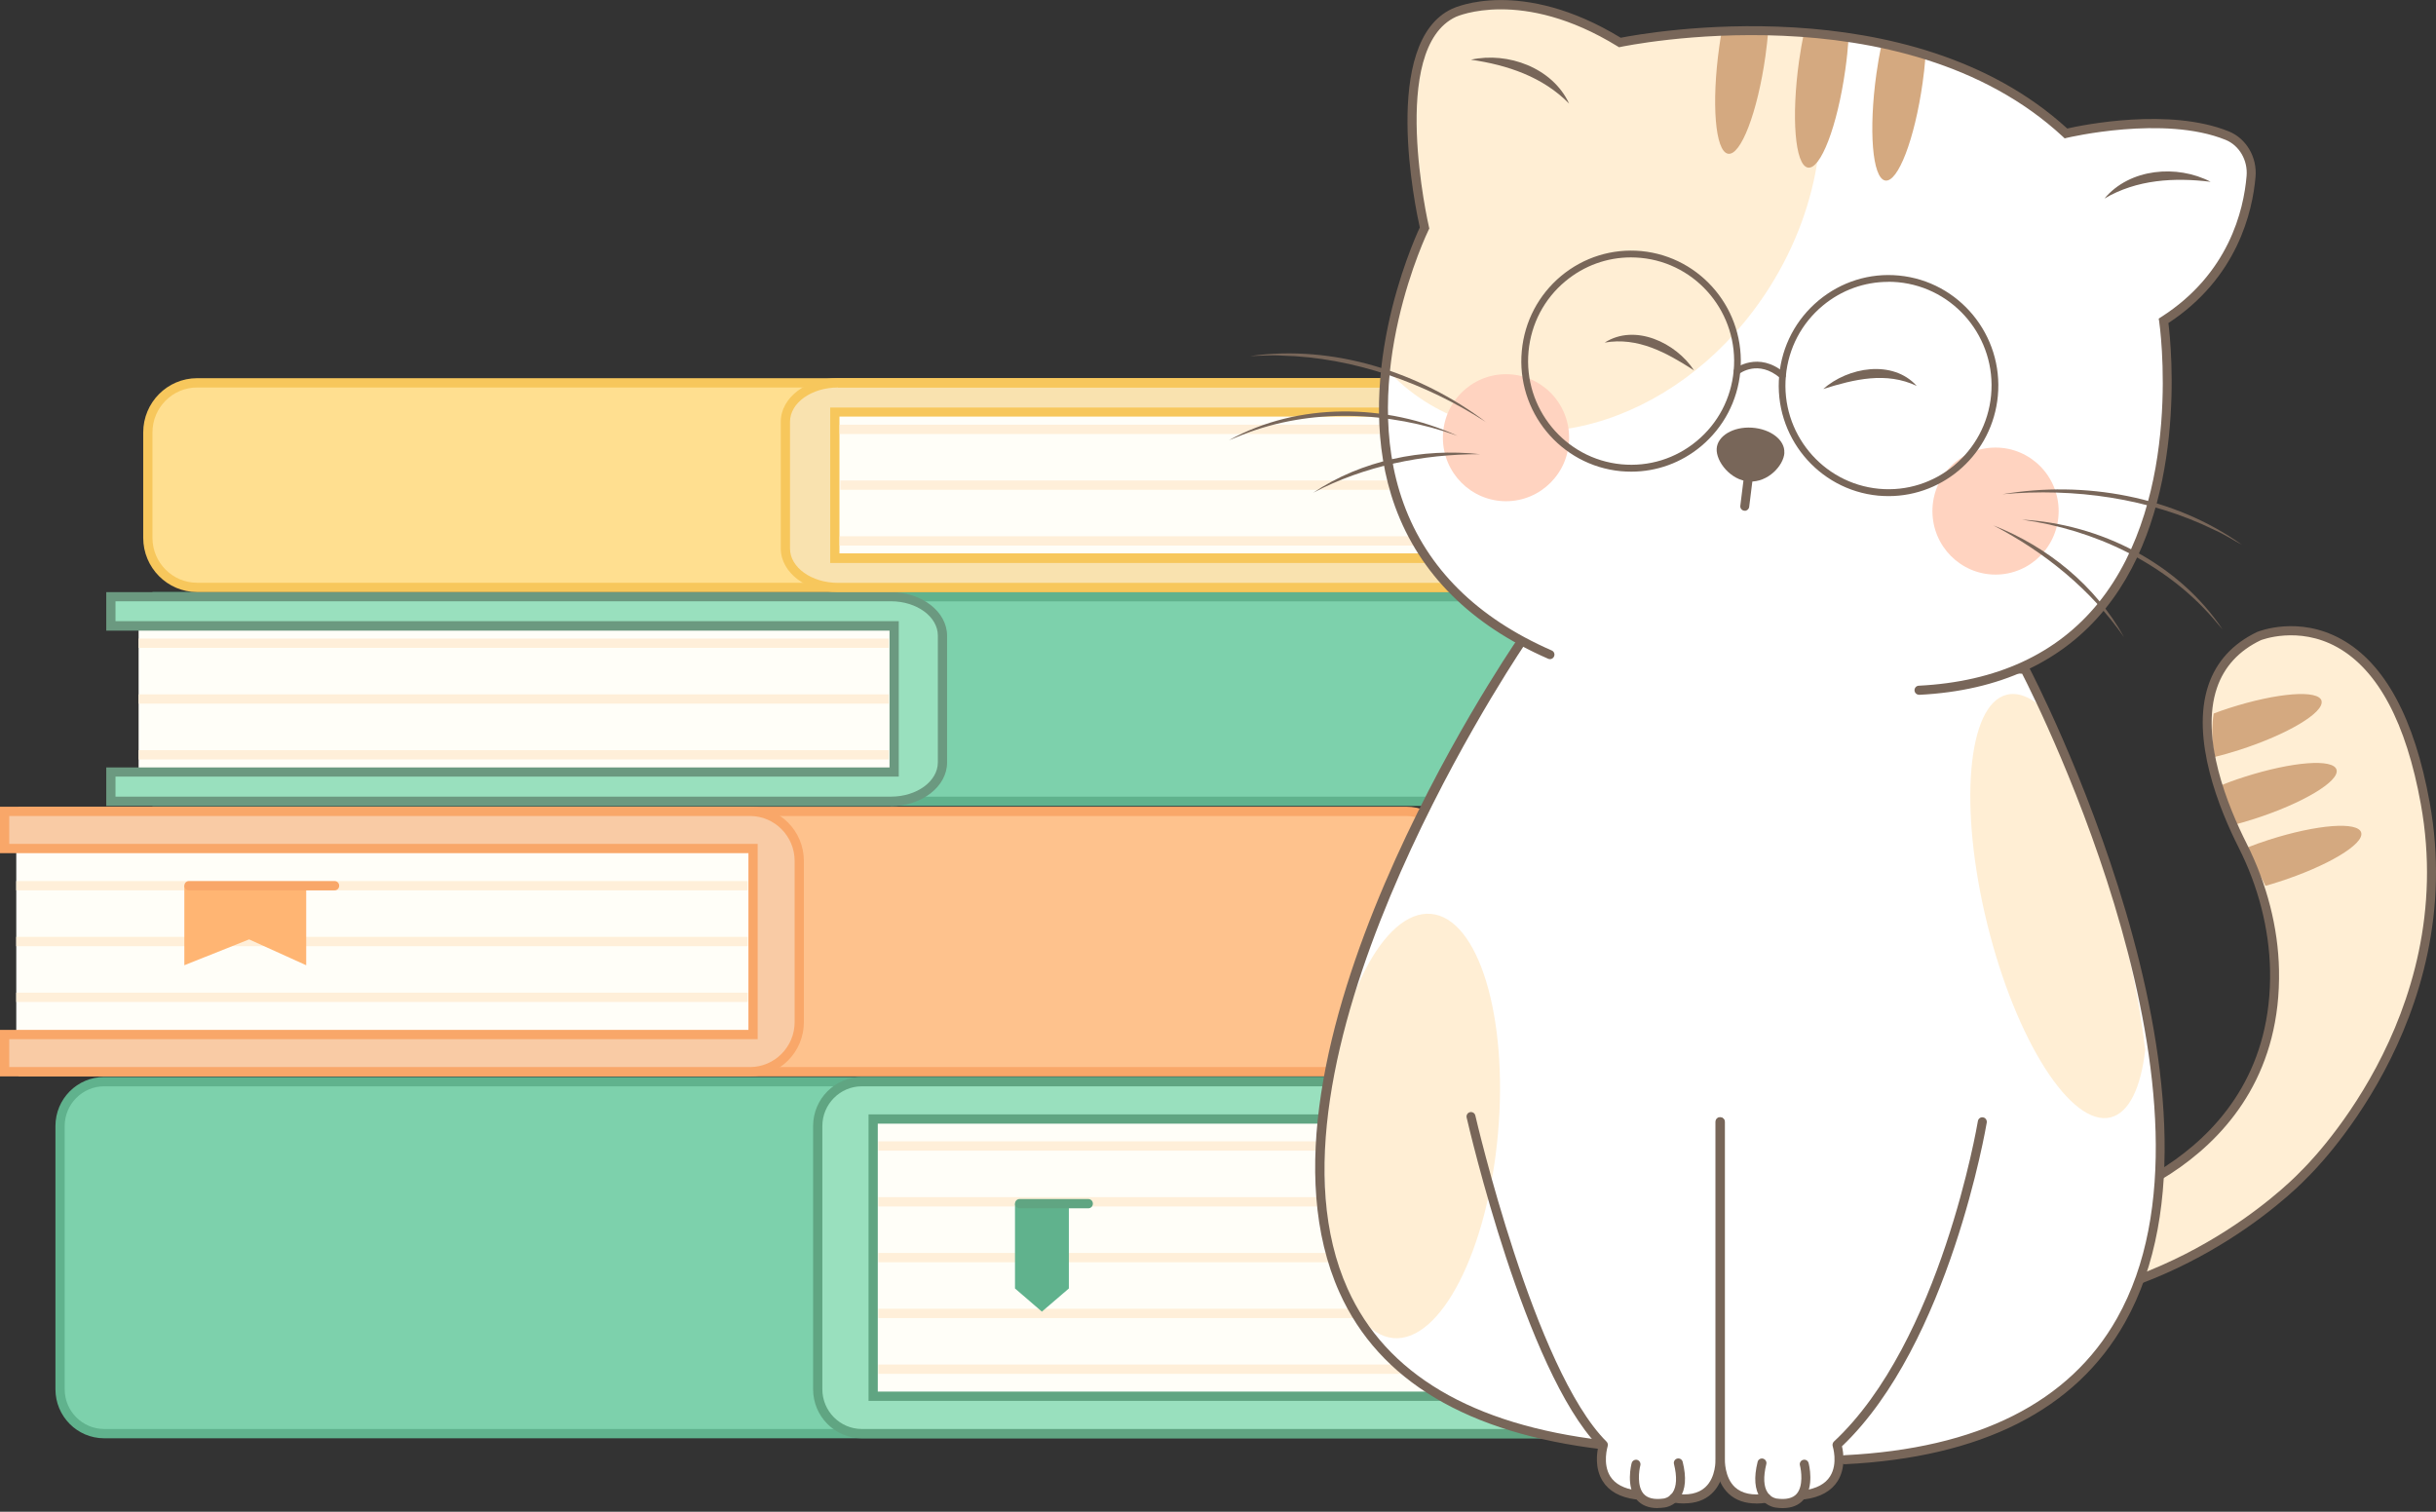 <svg width="290" height="180" viewBox="0 0 290 180" fill="none" xmlns="http://www.w3.org/2000/svg">
<rect x="0" y="0" width="290" height="180" fill="#333333" stroke="none"/>
<g clip-path="url(#clip0_1873_2489)">
<path d="M12.397 128.792H194.147V170.7H12.397C9.504 170.7 7.15 168.331 7.15 165.419V134.073C7.15 131.161 9.504 128.792 12.397 128.792Z" fill="#7DD1AC"/>
<path d="M194.697 171.254H12.397C9.196 171.254 6.6 168.641 6.6 165.419V134.073C6.6 130.851 9.196 128.238 12.397 128.238H194.697V171.254ZM12.397 129.346C9.812 129.346 7.7 131.471 7.7 134.073V165.419C7.7 168.021 9.812 170.147 12.397 170.147H193.597V129.346H12.397Z" fill="#60B28D"/>
<path d="M196.347 133.243H103.948V166.25H196.347V133.243Z" fill="#FFFEF8"/>
<path d="M103.949 166.249V133.243H200.747V128.792H102.596C99.703 128.792 97.349 131.161 97.349 134.073V165.419C97.349 168.331 99.703 170.7 102.596 170.7H200.747V166.249H103.949Z" fill="#99E0BE"/>
<path d="M201.297 171.254H102.595C99.394 171.254 96.799 168.641 96.799 165.419V134.073C96.799 130.851 99.394 128.238 102.595 128.238H201.297V133.797H104.498V165.696H201.297V171.254ZM102.595 129.346C100.011 129.346 97.899 131.471 97.899 134.073V165.419C97.899 168.021 100.011 170.147 102.595 170.147H200.197V166.803H103.398V132.689H200.197V129.346H102.595Z" fill="#60A582"/>
<path d="M2.75 96.606H167.385C170.619 96.606 173.248 99.252 173.248 102.507V121.706C173.248 124.961 170.619 127.608 167.385 127.608H2.75V96.606Z" fill="#FEC28D"/>
<path d="M167.385 128.161H2.2V96.052H167.385C170.916 96.052 173.798 98.942 173.798 102.507V121.706C173.798 125.26 170.927 128.161 167.385 128.161ZM3.3 127.054H167.385C170.311 127.054 172.698 124.651 172.698 121.706V102.507C172.698 99.562 170.311 97.159 167.385 97.159H3.3V127.054Z" fill="#F9A769"/>
<path d="M89.649 101.034H1.936V123.179H89.649V101.034Z" fill="#FFFEF8"/>
<path d="M89.286 96.606H0.55V101.034H89.649V123.179H0.55V127.608H89.286C92.52 127.608 95.149 124.961 95.149 121.706V102.507C95.149 99.252 92.52 96.606 89.286 96.606Z" fill="#F9CBA5"/>
<path d="M89.286 128.161H0V122.625H89.099V101.588H0V96.052H89.286C92.817 96.052 95.699 98.942 95.699 102.507V121.706C95.699 125.26 92.828 128.161 89.286 128.161ZM1.1 127.054H89.286C92.212 127.054 94.599 124.651 94.599 121.706V102.507C94.599 99.562 92.212 97.159 89.286 97.159H1.1V100.481H90.199V123.732H1.1V127.054Z" fill="#F9A769"/>
<path d="M18.7 71.051H184.434C187.668 71.051 190.297 73.697 190.297 76.952V89.508C190.297 92.763 187.668 95.41 184.434 95.41H18.7V71.051Z" fill="#7DD1AC"/>
<path d="M184.434 95.963H18.15V70.497H184.434C187.965 70.497 190.847 73.387 190.847 76.952V89.508C190.847 93.062 187.976 95.963 184.434 95.963ZM19.25 94.856H184.434C187.36 94.856 189.747 92.453 189.747 89.508V76.952C189.747 74.007 187.36 71.604 184.434 71.604H19.25V94.856Z" fill="#60B28D"/>
<path d="M106.05 74.527H16.5V91.922H106.05V74.527Z" fill="#FFFEF8"/>
<path d="M106.061 71.05H13.2V74.527H106.446V91.922H13.2V95.398H106.061C109.449 95.398 112.199 93.328 112.199 90.759V75.668C112.199 73.11 109.449 71.028 106.061 71.028V71.05Z" fill="#99E0BE"/>
<path d="M106.061 95.963H12.65V91.379H105.896V75.092H12.65V70.508H106.061C109.746 70.508 112.749 72.833 112.749 75.701V90.792C112.749 93.649 109.746 95.985 106.061 95.985V95.963ZM13.75 94.856H106.061C109.141 94.856 111.649 93.029 111.649 90.77V75.678C111.649 73.431 109.141 71.593 106.061 71.593H13.75V73.962H106.996V92.464H13.75V94.834V94.856Z" fill="#6B9980"/>
<path d="M189.198 69.942L23.463 69.942C20.229 69.942 17.6 67.296 17.6 64.041V51.485C17.6 48.23 20.229 45.584 23.463 45.584L189.198 45.584V69.942Z" fill="#FFDF90"/>
<path d="M189.747 70.496H23.463C19.932 70.496 17.05 67.596 17.05 64.041V51.485C17.05 47.931 19.921 45.03 23.463 45.03H189.747V70.496ZM23.463 46.138C20.537 46.138 18.15 48.54 18.15 51.485V64.041C18.15 66.987 20.537 69.389 23.463 69.389H188.647V46.138H23.463Z" fill="#F7C75C"/>
<path d="M98.999 66.467L191.925 66.467V49.072L98.999 49.072V66.467Z" fill="#FFFEF8"/>
<path d="M99.769 69.944H194.697V66.467H99.384V49.072H194.697V45.596H99.769C96.304 45.596 93.499 47.666 93.499 50.235V65.326C93.499 67.884 96.304 69.966 99.769 69.966V69.944Z" fill="#F9E2AF"/>
<path d="M195.247 70.497H99.769C96.007 70.497 92.949 68.172 92.949 65.304V50.212C92.949 47.356 96.007 45.02 99.769 45.02H195.247V49.603H99.934V65.891H195.247V70.475V70.497ZM99.769 46.138C96.612 46.138 94.049 47.965 94.049 50.224V65.315C94.049 67.563 96.612 69.401 99.769 69.401H194.147V67.031H98.834V48.529H194.147V46.16H99.769V46.138Z" fill="#F7C75C"/>
<path d="M196.963 162.474H104.564V163.581H196.963V162.474Z" fill="#FFEFD9"/>
<path d="M196.963 155.83H104.564V156.937H196.963V155.83Z" fill="#FFEFD9"/>
<path d="M196.963 149.188H104.564V150.295H196.963V149.188Z" fill="#FFEFD9"/>
<path d="M196.963 142.544H104.564V143.651H196.963V142.544Z" fill="#FFEFD9"/>
<path d="M196.963 135.9H104.564V137.008H196.963V135.9Z" fill="#FFEFD9"/>
<path d="M89.022 118.196H1.936V119.304H89.022V118.196Z" fill="#FFEFD9"/>
<path d="M89.022 111.553H1.936V112.66H89.022V111.553Z" fill="#FFEFD9"/>
<path d="M89.022 104.909H1.936V106.016H89.022V104.909Z" fill="#FFEFD9"/>
<path d="M105.808 89.319H16.5V90.427H105.808V89.319Z" fill="#FFEFD9"/>
<path d="M105.808 82.676H16.5V83.783H105.808V82.676Z" fill="#FFEFD9"/>
<path d="M105.808 76.033H16.5V77.14H105.808V76.033Z" fill="#FFEFD9"/>
<path d="M191.925 63.853H99.967V64.961H191.925V63.853Z" fill="#FFEFD9"/>
<path d="M191.936 57.21H100.044V58.317H191.936V57.21Z" fill="#FFEFD9"/>
<path d="M191.925 50.566H99.967V51.674H191.925V50.566Z" fill="#FFEFD9"/>
<path d="M21.945 105.463V114.93L29.655 111.852L36.453 114.93V105.463H21.945Z" fill="#FFB573"/>
<path d="M39.83 106.016H22.495C22.187 106.016 21.945 105.773 21.945 105.463C21.945 105.153 22.187 104.909 22.495 104.909H39.83C40.138 104.909 40.38 105.153 40.38 105.463C40.38 105.773 40.138 106.016 39.83 106.016Z" fill="#F9A769"/>
<path d="M120.833 143.319H127.246V153.417L124.034 156.174L120.833 153.417V143.319Z" fill="#60B28D"/>
<path d="M129.556 143.873H121.383C121.075 143.873 120.833 143.629 120.833 143.319C120.833 143.009 121.075 142.766 121.383 142.766H129.556C129.864 142.766 130.106 143.009 130.106 143.319C130.106 143.629 129.864 143.873 129.556 143.873Z" fill="#60A582"/>
<path d="M247.188 144.094C247.188 144.094 271.234 139.145 270.783 115.506C270.684 110.346 269.309 105.275 266.988 100.669C263.732 94.214 258.529 80.717 268.946 75.734C268.946 75.734 284.027 69.567 288.735 95.653C293.443 121.739 274.358 139.765 274.358 139.765C274.358 139.765 261.477 153.838 240.698 155.454" fill="#FFEED4"/>
<path d="M269.705 105.474C270.233 105.33 270.772 105.164 271.311 104.987C277.053 103.138 281.442 100.525 281.101 99.152C280.76 97.779 275.832 98.155 270.079 100.004C269.188 100.292 268.341 100.591 267.538 100.912C268.242 102.551 268.979 104.079 269.705 105.485V105.474Z" fill="#D4A980"/>
<path d="M265.47 98.333C266.405 98.1 267.373 97.824 268.374 97.503C274.116 95.653 278.505 93.04 278.164 91.668C277.823 90.294 272.895 90.671 267.142 92.52C266.031 92.874 264.986 93.262 263.996 93.66C264.436 95.277 264.931 96.838 265.47 98.333Z" fill="#D4A980"/>
<path d="M276.382 83.462C276.041 82.089 271.113 82.466 265.36 84.315C264.722 84.514 264.128 84.736 263.534 84.957C263.336 86.186 263.325 87.471 263.435 88.766C263.512 89.22 263.578 89.674 263.666 90.128C264.601 89.895 265.58 89.619 266.581 89.297C272.323 87.448 276.712 84.835 276.371 83.462H276.382Z" fill="#D4A980"/>
<path d="M240.698 155.997C240.423 155.997 240.192 155.787 240.17 155.499C240.148 155.2 240.368 154.945 240.665 154.923C260.971 153.34 273.841 139.533 273.962 139.4C274.182 139.189 292.805 121.241 288.196 95.753C286.447 86.054 283.081 79.754 278.219 77.052C273.588 74.483 269.177 76.211 269.133 76.233C266.537 77.473 264.777 79.388 263.919 81.924C261.884 87.914 265.261 96.085 267.45 100.426C269.87 105.231 271.212 110.435 271.311 115.495C271.773 139.3 247.54 144.571 247.287 144.615C247.001 144.67 246.715 144.482 246.66 144.194C246.605 143.906 246.792 143.618 247.078 143.563C247.32 143.519 270.684 138.414 270.244 115.517C270.145 110.623 268.858 105.574 266.504 100.913C264.238 96.428 260.751 87.936 262.907 81.57C263.864 78.757 265.811 76.631 268.704 75.247C268.924 75.159 273.632 73.287 278.714 76.1C283.895 78.968 287.437 85.511 289.252 95.565C293.96 121.64 274.908 139.987 274.721 140.164C274.622 140.275 261.477 154.392 240.742 156.008C240.731 156.008 240.709 156.008 240.698 156.008V155.997Z" fill="#786659"/>
<path d="M190.88 172.041C121.064 162.519 181.178 76.321 181.178 76.321L241.083 79.698C241.083 79.698 289.483 168.365 219.634 173.812" fill="white"/>
<path d="M178.329 134.991C179.57 121.043 176.005 109.324 170.366 108.816C164.726 108.307 159.148 119.202 157.907 133.149C156.665 147.097 160.231 158.816 165.87 159.324C171.509 159.833 177.087 148.938 178.329 134.991Z" fill="#FFEED4"/>
<path d="M251.269 133.044C253.48 132.49 254.866 129.479 255.383 125.017C253.458 108.453 246.88 92.221 243.36 84.448C241.798 83.031 240.269 82.377 238.894 82.721C234.198 83.894 233.153 96.107 236.573 110.003C239.994 123.898 246.572 134.218 251.28 133.044H251.269Z" fill="#FFEED4"/>
<path d="M219.623 174.344C219.337 174.344 219.106 174.122 219.084 173.834C219.073 173.535 219.293 173.281 219.59 173.27C235.452 172.484 246.374 166.992 252.028 156.96C266.405 131.472 242.777 84.216 240.731 80.219L181.431 76.875C178.879 80.695 148.542 127.01 160.433 153.461C164.987 163.593 175.249 169.66 190.924 171.498C191.221 171.531 191.43 171.797 191.397 172.096C191.364 172.395 191.1 172.605 190.803 172.572C174.721 170.679 164.184 164.401 159.465 153.904C146.87 125.881 179.33 78.037 180.716 76.011L180.892 75.768L241.402 79.178L241.545 79.444C241.809 79.953 268.198 130.475 252.963 157.481C247.111 167.866 235.903 173.535 219.645 174.344H219.623Z" fill="#786659"/>
<path d="M191.177 170.845C191.034 170.9 190.649 174.211 190.649 174.211L191.672 176.624L193.707 177.776L194.983 177.986L196.853 179.038L199.636 178.429L202.419 178.108L204.19 176.624L204.751 173.391V172.129L191.177 170.856V170.845Z" fill="white"/>
<path d="M218.611 170.845C218.754 170.9 219.139 174.211 219.139 174.211L218.116 176.624L216.081 177.776L214.805 177.986L212.935 179.038L210.152 178.429L207.369 178.108L205.598 176.624L205.037 173.391V172.129L218.611 170.856V170.845Z" fill="white"/>
<path d="M194.763 178.529C194.763 178.529 194.719 178.529 194.697 178.529C192.86 178.285 191.54 177.555 190.792 176.348C189.824 174.798 190.11 172.937 190.286 172.196C181.585 163.172 174.887 134.295 174.601 133.066C174.535 132.778 174.711 132.491 174.997 132.424C175.283 132.358 175.569 132.535 175.635 132.823C175.701 133.122 182.663 163.116 191.254 171.653C191.397 171.797 191.452 172.007 191.386 172.207C191.386 172.229 190.748 174.266 191.694 175.783C192.266 176.691 193.322 177.256 194.829 177.466C195.126 177.51 195.324 177.776 195.291 178.075C195.258 178.352 195.027 178.54 194.763 178.54V178.529Z" fill="#786659"/>
<path d="M197.337 179.569C196.27 179.569 195.434 179.237 194.862 178.584C193.509 177.045 194.213 174.321 194.246 174.21C194.323 173.923 194.62 173.756 194.895 173.823C195.181 173.9 195.346 174.199 195.28 174.476C195.115 175.107 194.862 176.945 195.665 177.864C196.127 178.396 196.93 178.584 198.052 178.429C198.096 178.429 198.701 178.34 199.119 177.72C199.603 177.012 199.658 175.838 199.284 174.321C199.207 174.033 199.383 173.745 199.669 173.668C199.955 173.601 200.241 173.768 200.318 174.055C200.78 175.916 200.67 177.366 199.977 178.351C199.273 179.37 198.217 179.481 198.173 179.492C197.876 179.536 197.601 179.558 197.337 179.558V179.569Z" fill="#786659"/>
<path d="M200.483 179.017C200.076 179.017 199.647 178.983 199.185 178.906C198.888 178.862 198.69 178.585 198.734 178.297C198.778 177.998 199.053 177.799 199.35 177.843C200.945 178.098 202.177 177.843 203.002 177.09C204.311 175.905 204.223 173.79 204.223 173.768V133.565C204.223 133.266 204.465 133.022 204.762 133.022C205.059 133.022 205.301 133.266 205.301 133.565V173.735C205.301 173.813 205.422 176.337 203.739 177.876C202.914 178.629 201.836 179.005 200.494 179.005L200.483 179.017Z" fill="#786659"/>
<path d="M214.805 178.529C214.541 178.529 214.31 178.329 214.277 178.064C214.233 177.765 214.442 177.499 214.739 177.455C216.246 177.255 217.302 176.691 217.874 175.772C218.831 174.244 218.182 172.229 218.182 172.207C218.116 172.007 218.182 171.786 218.325 171.642C231.03 159.806 235.419 133.753 235.463 133.487C235.507 133.199 235.782 132.989 236.079 133.044C236.365 133.088 236.563 133.365 236.519 133.664C236.475 133.93 232.075 160.027 219.282 172.207C219.458 172.959 219.733 174.797 218.776 176.336C218.028 177.532 216.708 178.274 214.871 178.518C214.849 178.518 214.827 178.518 214.805 178.518V178.529Z" fill="#786659"/>
<path d="M212.22 179.57C211.956 179.57 211.67 179.548 211.373 179.503C211.351 179.503 210.295 179.382 209.58 178.363C208.887 177.377 208.777 175.927 209.239 174.067C209.305 173.779 209.602 173.602 209.888 173.679C210.174 173.757 210.35 174.045 210.273 174.333C209.899 175.861 209.954 177.034 210.449 177.743C210.878 178.352 211.483 178.429 211.494 178.429C212.627 178.584 213.43 178.396 213.892 177.865C214.695 176.946 214.442 175.108 214.277 174.477C214.2 174.189 214.376 173.89 214.662 173.823C214.948 173.746 215.245 173.923 215.311 174.211C215.344 174.322 216.037 177.045 214.695 178.584C214.123 179.238 213.287 179.57 212.22 179.57Z" fill="#786659"/>
<path d="M209.074 179.016C207.743 179.016 206.654 178.639 205.829 177.887C204.135 176.347 204.256 173.823 204.267 173.723V133.586C204.267 133.288 204.509 133.044 204.806 133.044C205.103 133.044 205.345 133.288 205.345 133.586V173.757C205.345 173.757 205.257 175.916 206.566 177.1C207.391 177.842 208.623 178.097 210.218 177.853C210.515 177.809 210.779 178.008 210.834 178.307C210.878 178.595 210.68 178.872 210.383 178.916C209.932 178.983 209.492 179.027 209.085 179.027L209.074 179.016Z" fill="#786659"/>
<path d="M228.456 81.957C263.171 81.979 257.583 37.956 257.583 37.956C265.756 32.73 267.626 25.057 268 20.761C268.176 18.701 267.087 16.686 265.173 15.911C257.594 12.833 245.956 15.645 245.956 15.645C226.432 -2.469 192.86 4.828 192.86 4.828C181.013 -2.458 173.115 1.296 173.115 1.296C164.557 5.271 169.606 26.917 169.606 26.917C169.606 26.917 151.611 63.356 184.522 77.716" fill="white"/>
<path d="M193.047 5.06C181.2 -2.225 173.303 1.528 173.303 1.528C164.745 5.503 169.794 27.149 169.794 27.149C169.794 27.149 166.142 34.579 165.141 44.035C166.45 45.452 167.935 46.714 169.607 47.777C182.41 55.948 200.802 49.847 210.691 34.158C216.917 24.271 218.27 12.933 215.212 3.853C203.002 2.901 193.047 5.049 193.047 5.049V5.06Z" fill="#FFEED4"/>
<path d="M204.971 3.698C204.861 4.307 204.762 4.927 204.674 5.569C203.728 12.301 204.19 18.003 205.708 18.302C207.226 18.601 209.228 13.386 210.174 6.654C210.317 5.613 210.427 4.606 210.515 3.632C208.568 3.587 206.709 3.609 204.982 3.698H204.971Z" fill="#D4A980"/>
<path d="M214.761 3.875C214.541 4.938 214.343 6.057 214.178 7.219C213.232 13.951 213.694 19.653 215.212 19.952C216.73 20.251 218.732 15.036 219.678 8.304C219.865 7.009 219.986 5.747 220.074 4.562C218.27 4.252 216.499 4.019 214.772 3.864L214.761 3.875Z" fill="#D4A980"/>
<path d="M229.204 6.987C227.466 6.345 225.717 5.824 223.968 5.393C223.748 6.456 223.55 7.585 223.385 8.759C222.439 15.491 222.901 21.193 224.419 21.492C225.937 21.791 227.939 16.576 228.885 9.844C229.028 8.858 229.127 7.906 229.204 6.987Z" fill="#D4A980"/>
<path d="M228.456 82.721C228.17 82.721 227.939 82.499 227.917 82.212C227.906 81.913 228.126 81.658 228.423 81.647C237.685 81.182 244.879 77.86 249.796 71.804C260.069 59.137 257.077 38.476 257.044 38.277L256.989 37.934L257.286 37.745C265.327 32.608 267.109 25.023 267.45 20.96C267.615 19.089 266.581 17.317 264.953 16.653C257.616 13.674 246.177 16.387 246.067 16.409L245.792 16.476L245.583 16.276C226.487 -1.439 193.289 5.514 192.959 5.581L192.75 5.625L192.563 5.514C181.134 -1.517 173.402 1.971 173.325 2.004C165.251 5.758 170.058 26.806 170.113 27.016L170.157 27.205L170.069 27.382C169.981 27.559 161.599 44.854 167.099 59.967C169.904 67.685 175.833 73.564 184.731 77.451C185.006 77.572 185.127 77.882 185.006 78.159C184.885 78.436 184.577 78.558 184.302 78.436C175.129 74.428 169.002 68.338 166.087 60.333C160.741 45.607 168.144 28.976 169.024 27.083C168.507 24.802 164.349 4.994 172.874 1.041C173.204 0.886 181.09 -2.713 192.948 4.496C195.841 3.92 227.378 -1.805 246.1 15.302C247.97 14.881 258.276 12.777 265.36 15.656C267.417 16.498 268.715 18.712 268.517 21.049C268.154 25.256 266.328 33.084 258.144 38.465C258.496 41.278 260.443 60.366 250.621 72.49C245.506 78.801 238.048 82.256 228.467 82.732H228.445L228.456 82.721Z" fill="#786659"/>
<path d="M217.049 46.316C219.997 43.714 225.31 42.773 228.181 45.95C224.54 44.234 220.767 45.153 217.049 46.316Z" fill="#786659"/>
<path d="M250.532 23.639C253.535 20.041 259.178 19.564 263.171 21.646C258.848 21.114 254.371 21.369 250.532 23.639Z" fill="#786659"/>
<path d="M186.799 12.335C183.664 9.135 179.418 7.729 175.106 7.109C179.506 6.134 184.83 8.072 186.799 12.335Z" fill="#786659"/>
<path d="M212.429 53.911C212.341 55.428 210.471 57.465 208.238 57.332C206.016 57.2 204.278 54.941 204.366 53.424C204.454 51.907 206.335 50.778 208.557 50.922C210.779 51.066 212.517 52.394 212.418 53.911H212.429Z" fill="#786659"/>
<path d="M207.71 60.809C207.71 60.809 207.666 60.809 207.644 60.809C207.347 60.776 207.138 60.499 207.182 60.212L207.875 54.631C207.908 54.332 208.172 54.122 208.469 54.166C208.766 54.199 208.975 54.476 208.931 54.764L208.238 60.344C208.205 60.621 207.974 60.821 207.71 60.821V60.809Z" fill="#786659"/>
<path d="M179.286 59.679C183.436 59.679 186.799 56.294 186.799 52.117C186.799 47.941 183.436 44.555 179.286 44.555C175.137 44.555 171.773 47.941 171.773 52.117C171.773 56.294 175.137 59.679 179.286 59.679Z" fill="#FFD3C0"/>
<path d="M237.564 68.416C241.713 68.416 245.077 65.03 245.077 60.853C245.077 56.677 241.713 53.291 237.564 53.291C233.414 53.291 230.051 56.677 230.051 60.853C230.051 65.03 233.414 68.416 237.564 68.416Z" fill="#FFD3C0"/>
<path d="M201.671 44.101C198.393 41.986 194.994 40.104 191.034 40.791C194.642 38.488 199.515 40.802 201.671 44.101Z" fill="#786659"/>
<path d="M176.943 50.279C169.684 45.618 161.214 42.551 152.557 42.34C151.468 42.252 149.939 42.374 148.839 42.396C158.728 41.001 169.024 44.289 176.932 50.279H176.943Z" fill="#786659"/>
<path d="M173.5 51.885C165.339 48.962 156.066 48.541 147.926 51.763L146.298 52.416C154.57 47.866 164.987 48.01 173.5 51.885Z" fill="#786659"/>
<path d="M176.195 54.077C169.331 54.077 162.435 55.472 156.319 58.672C162.083 54.808 169.353 53.324 176.195 54.077Z" fill="#786659"/>
<path d="M238.377 58.849C248.145 57.2 258.782 59.06 266.922 64.884C265.932 64.352 264.667 63.544 263.644 63.112C255.867 59.292 246.946 58.074 238.366 58.849H238.377Z" fill="#786659"/>
<path d="M240.698 61.872C250.015 62.37 259.343 67.076 264.601 74.96L263.457 73.62C257.704 66.999 249.289 63.057 240.709 61.872H240.698Z" fill="#786659"/>
<path d="M237.311 62.559C243.734 65.072 249.498 69.756 252.853 75.856C248.893 70.176 243.415 65.736 237.311 62.559Z" fill="#786659"/>
<path d="M194.202 56.159C193.784 56.159 193.366 56.137 192.948 56.103C185.776 55.417 180.485 48.995 181.167 41.765C181.497 38.266 183.158 35.111 185.842 32.863C188.537 30.626 191.925 29.574 195.401 29.895C202.573 30.582 207.864 37.004 207.182 44.234C206.852 47.733 205.191 50.889 202.507 53.136C200.142 55.107 197.227 56.159 194.202 56.159ZM194.158 30.648C191.309 30.648 188.581 31.634 186.359 33.483C183.829 35.587 182.278 38.554 181.97 41.831C181.332 48.608 186.293 54.642 193.025 55.284C196.292 55.594 199.471 54.609 202.001 52.505C204.531 50.401 206.082 47.434 206.39 44.157C207.028 37.38 202.067 31.346 195.335 30.704C194.939 30.671 194.554 30.648 194.158 30.648Z" fill="#786659"/>
<path d="M224.826 59.071C224.419 59.071 224.001 59.049 223.594 59.016C216.422 58.329 211.131 51.907 211.813 44.677C212.143 41.178 213.804 38.023 216.499 35.775C219.194 33.538 222.582 32.476 226.058 32.808C233.23 33.494 238.52 39.916 237.838 47.146C237.201 53.956 231.492 59.071 224.837 59.071H224.826ZM224.793 33.561C221.944 33.561 219.216 34.546 216.994 36.395C214.464 38.499 212.913 41.466 212.605 44.744C211.967 51.52 216.928 57.554 223.671 58.196C230.403 58.839 236.398 53.845 237.036 47.058C237.673 40.282 232.713 34.247 225.97 33.605C225.574 33.572 225.189 33.55 224.793 33.55V33.561Z" fill="#786659"/>
<path d="M212.198 45.12C212.11 45.12 212.011 45.087 211.934 45.02C209.327 42.783 207.127 44.444 207.039 44.522C206.863 44.655 206.61 44.621 206.478 44.455C206.346 44.278 206.368 44.024 206.544 43.891C206.566 43.869 209.327 41.743 212.462 44.411C212.627 44.555 212.649 44.81 212.506 44.976C212.429 45.075 212.308 45.12 212.198 45.12Z" fill="#786659"/>
</g>
<defs>
<clipPath id="clip0_1873_2489">
<rect width="290" height="179.57" fill="white"/>
</clipPath>
</defs>
</svg>
